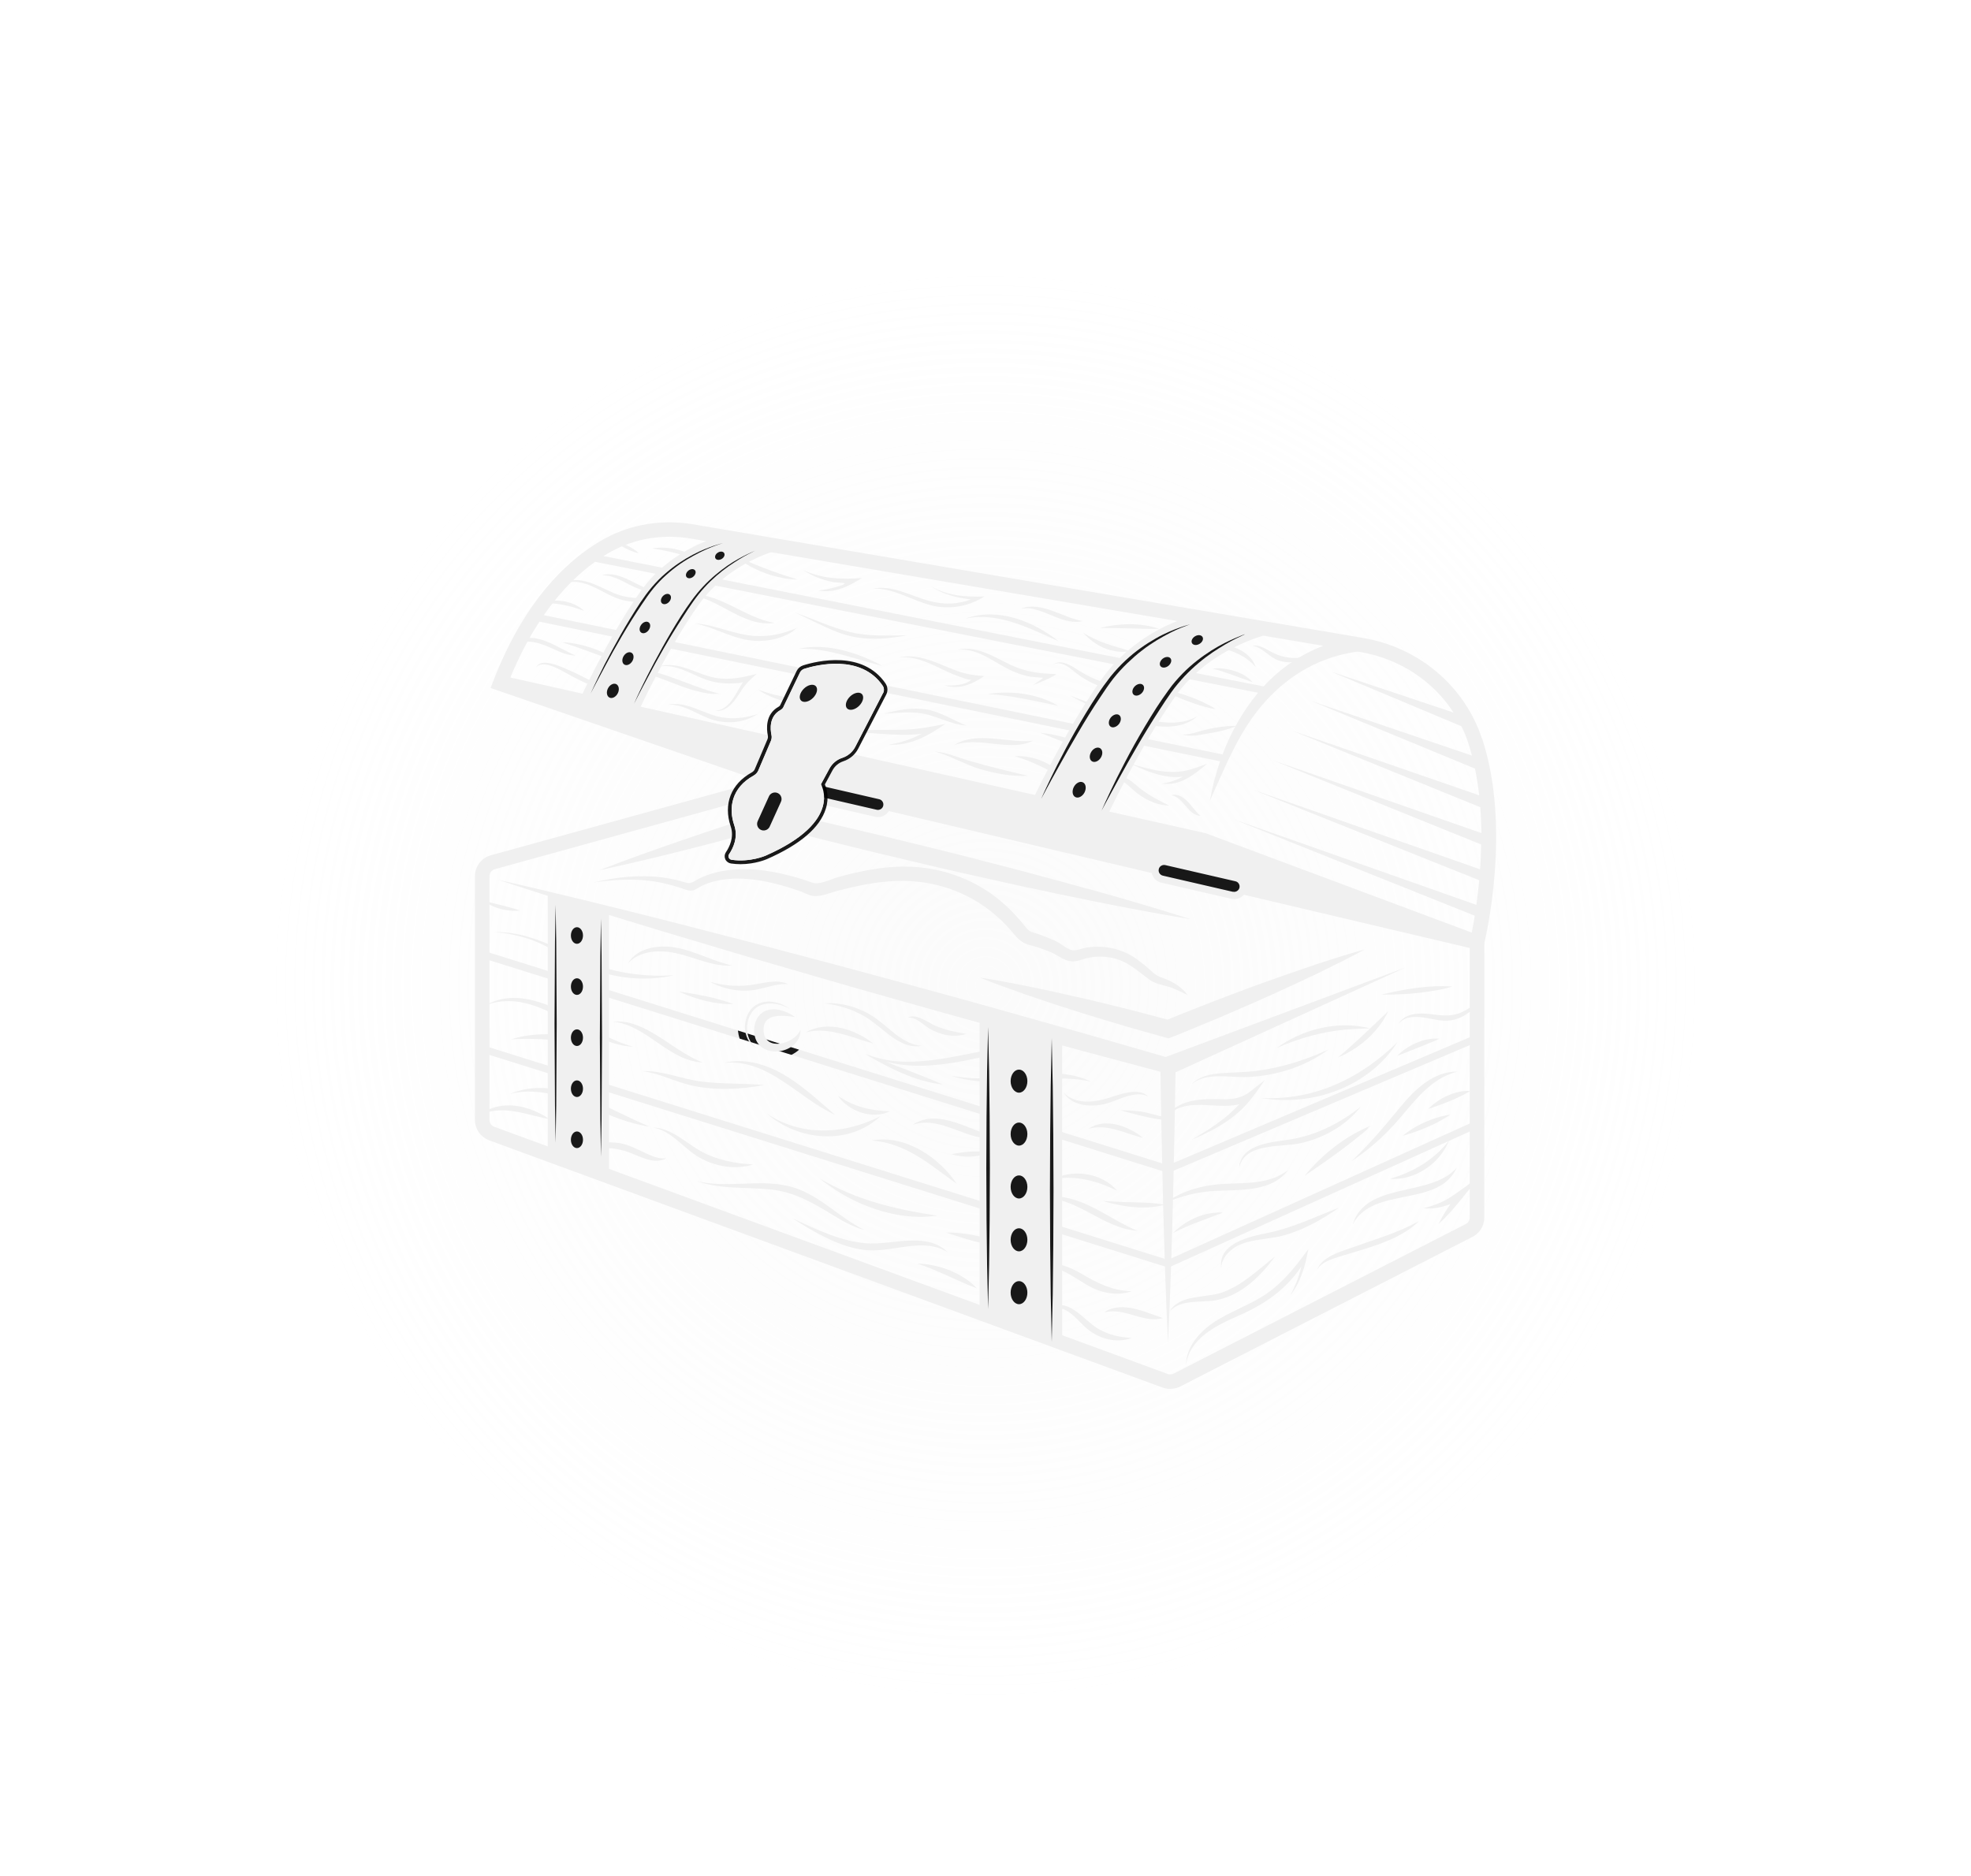 <svg width="166" height="158" viewBox="0 0 166 158" fill="none" xmlns="http://www.w3.org/2000/svg">
<g style="mix-blend-mode:lighten" filter="url(#filter0_d_518_15420)">
<circle cx="83" cy="79" r="79" fill="url(#paint0_radial_518_15420)" fill-opacity="0.46" shape-rendering="crispEdges"/>
</g>
<path d="M98.558 117.001C98.343 117.001 98.127 116.962 97.925 116.89L41.201 96.059C40.483 95.793 40 95.106 40 94.348V73.802C40 72.985 40.555 72.26 41.345 72.046L66.045 65.227C66.345 65.143 66.658 65.136 66.965 65.208L125.008 78.89V102.573C125.008 103.26 124.623 103.882 124.009 104.193L99.407 116.793C99.146 116.929 98.852 116.994 98.565 116.994L98.558 117.001ZM66.534 66.374C66.482 66.374 66.423 66.381 66.371 66.394L41.678 73.219C41.416 73.29 41.227 73.53 41.227 73.802V94.348C41.227 94.601 41.39 94.834 41.625 94.918L98.35 115.743C98.513 115.802 98.689 115.789 98.846 115.711L123.448 103.111C123.65 103.007 123.781 102.8 123.781 102.573V79.856L66.678 66.394C66.632 66.381 66.587 66.381 66.534 66.381V66.374Z" fill="#F0F0F0"/>
<path d="M44.126 78.968C46.267 79.577 48.03 81.022 50.132 81.742C52.233 82.461 54.57 82.656 56.744 82.156C54.068 82.319 51.411 81.917 48.963 80.808C46.555 79.719 44.374 78.456 41.633 78.52C42.475 78.579 43.31 78.728 44.12 78.968C45.314 79.311 43.31 78.728 44.12 78.968H44.126Z" fill="#F0F0F0"/>
<path d="M56.215 80.18C58.068 80.374 59.779 81.457 61.672 81.34C60.085 80.983 58.649 80.167 57.056 79.849C55.601 79.558 53.695 79.765 52.879 81.165C53.714 80.238 55.026 80.044 56.215 80.18C55.503 80.096 56.926 80.257 56.215 80.18Z" fill="#F0F0F0"/>
<path d="M72.82 85.624C74.276 86.441 75.731 88.45 77.605 88.1C76.019 87.957 74.968 86.635 73.747 85.773C72.5 84.898 70.953 84.419 69.426 84.522C70.62 84.665 71.776 85.021 72.82 85.618C73.434 85.961 72.207 85.268 72.82 85.618V85.624Z" fill="#F0F0F0"/>
<path d="M75.451 89.396C74.563 89.312 73.695 89.085 72.859 88.781C74.805 89.928 77.109 91.133 79.4 91.354C77.827 90.66 76.195 90.077 74.596 89.435C78.832 90.537 83.232 88.677 87.403 88.074C83.356 87.925 79.504 89.733 75.451 89.396C76.338 89.468 74.563 89.312 75.451 89.396Z" fill="#F0F0F0"/>
<path d="M82.26 90.835C81.541 90.835 80.837 90.725 80.125 90.634C82.051 91.211 83.904 91.243 85.902 91.062C87.912 90.88 89.903 90.673 91.894 91.114C88.846 89.675 85.451 90.893 82.26 90.835C82.971 90.848 81.9 90.835 82.26 90.835Z" fill="#F0F0F0"/>
<path d="M89.576 92.034C90.249 93.142 91.756 93.259 92.905 93.032C93.995 92.812 95.601 91.762 96.698 92.371C95.817 91.47 93.989 92.345 92.997 92.598C91.854 92.896 90.464 92.974 89.583 92.034C89.792 92.384 90.222 92.708 89.583 92.034H89.576Z" fill="#F0F0F0"/>
<path d="M96.272 95.858C95.091 94.886 93.094 94.115 91.684 95.081C93.322 94.653 94.732 95.483 96.272 95.858C96.07 95.69 95.692 95.716 96.272 95.858Z" fill="#F0F0F0"/>
<path d="M95.993 93.629C95.451 93.564 94.903 93.525 94.361 93.531C95.784 93.907 97.266 94.348 98.748 94.394C98.572 94.303 98.382 94.225 98.193 94.154C99.753 92.274 102.39 93.538 104.375 93.019C103.258 94.251 101.809 95.171 100.38 95.994C102.083 95.301 103.794 94.368 105.027 92.981C105.582 92.358 106.052 91.639 106.542 90.965C106.137 91.282 105.732 91.606 105.328 91.924C104.518 92.559 103.728 92.631 102.717 92.598C101.502 92.559 100.132 92.592 99.068 93.253C98.833 93.395 98.624 93.57 98.441 93.778C98.389 93.843 98.297 94.037 98.232 94.069C98.088 94.147 98.167 94.102 97.971 94.069C97.305 93.953 96.672 93.707 95.993 93.622C95.451 93.557 96.698 93.713 95.993 93.622V93.629Z" fill="#F0F0F0"/>
<path d="M42.599 76.66C42.99 76.725 43.395 76.764 43.787 76.699C42.788 76.356 41.718 76.148 40.699 75.87C41.248 76.278 41.933 76.55 42.605 76.667C42.997 76.732 42.096 76.583 42.605 76.667L42.599 76.66Z" fill="#F0F0F0"/>
<path d="M48.654 85.935C46.467 84.658 43.504 83.258 41.023 84.626C45.58 83.096 49.02 87.983 53.354 88.178C51.644 87.731 50.162 86.817 48.648 85.935C47.747 85.41 49.555 86.46 48.648 85.935H48.654Z" fill="#F0F0F0"/>
<path d="M46.056 87.121C45.044 87.121 44.02 87.244 43.047 87.549C45.86 87.387 48.452 87.737 51.174 88.43C49.646 87.523 47.825 87.115 46.056 87.121C47.388 87.115 45.038 87.121 46.056 87.121Z" fill="#F0F0F0"/>
<path d="M53.179 86.207C52.683 86.071 52.154 86.02 51.639 86.058C54.517 86.376 56.28 89.364 59.197 89.507C57.044 88.677 55.398 86.875 53.179 86.207C53.682 86.357 52.67 86.071 53.179 86.207Z" fill="#F0F0F0"/>
<path d="M58.062 91.399C60.099 91.879 62.312 91.794 64.362 91.399C62.599 91.25 60.824 91.328 59.061 91.107C57.403 90.9 55.752 90.154 54.074 90.232C55.471 90.388 56.711 91.068 58.062 91.392C58.885 91.587 57.24 91.192 58.062 91.392V91.399Z" fill="#F0F0F0"/>
<path d="M62.939 89.429C62.292 89.344 61.627 89.377 61 89.532C64.74 89.176 67.221 92.507 70.334 93.914C68.161 92.067 65.922 89.811 62.945 89.429C62.292 89.344 63.598 89.513 62.945 89.429H62.939Z" fill="#F0F0F0"/>
<path d="M67.989 95.132C66.775 94.944 65.594 94.504 64.582 93.804C67.219 96.111 71.488 96.526 74.164 94.018C72.219 94.996 70.163 95.444 67.983 95.132C66.782 94.944 69.556 95.359 67.983 95.132H67.989Z" fill="#F0F0F0"/>
<path d="M74.949 93.615C73.317 93.557 71.914 93.246 70.562 92.3C71.463 93.609 73.461 94.341 74.949 93.615C74.688 93.609 74.414 93.875 74.949 93.615Z" fill="#F0F0F0"/>
<path d="M79.738 98.658C78.191 96.954 75.782 95.625 73.406 96.072C76.331 96.299 78.302 98.095 80.573 99.721C80.325 99.346 80.045 98.989 79.738 98.658C80.045 98.989 78.844 97.673 79.738 98.658Z" fill="#F0F0F0"/>
<path d="M84.145 95.826C81.9 95.417 79.106 93.246 76.867 94.75C79.393 93.907 81.639 96.37 84.145 95.826C83.741 95.754 83.695 95.923 84.145 95.826Z" fill="#F0F0F0"/>
<path d="M82.122 97.401C82.5 97.355 82.885 97.278 83.218 97.083C82.272 96.882 81.09 97.051 80.15 97.219C80.77 97.42 81.475 97.479 82.122 97.401C82.494 97.355 81.632 97.459 82.122 97.401Z" fill="#F0F0F0"/>
<path d="M89.132 100.791C88.591 100.739 88.036 100.784 87.514 100.94C90.595 100.654 92.801 103.487 95.784 103.675C93.558 102.761 91.62 101.024 89.139 100.797C88.591 100.745 89.687 100.849 89.139 100.797L89.132 100.791Z" fill="#F0F0F0"/>
<path d="M93.388 99.669C92.063 98.723 90.176 98.606 88.721 99.313C90.633 99.001 92.363 99.462 94.073 100.298C93.877 100.058 93.642 99.844 93.388 99.669C92.637 99.131 93.649 99.844 93.388 99.669Z" fill="#F0F0F0"/>
<path d="M94.773 101.264C94.139 101.244 93.506 101.192 92.873 101.167C94.479 101.646 96.437 101.957 98.082 101.484C96.998 101.277 95.869 101.296 94.773 101.264C95.595 101.29 94.139 101.244 94.773 101.264Z" fill="#F0F0F0"/>
<path d="M42.637 93.123C41.906 93.155 41.136 93.356 40.574 93.849C42.526 93.065 44.328 93.933 46.26 94.264C45.222 93.557 43.91 93.058 42.637 93.123C41.899 93.155 43.623 93.078 42.637 93.123Z" fill="#F0F0F0"/>
<path d="M44.883 91.963C48.389 92.118 51.28 94.439 54.701 94.899C51.098 93.434 46.972 90.459 42.932 92.157C43.565 91.995 44.231 91.924 44.883 91.956C46.816 92.041 44.231 91.924 44.883 91.956V91.963Z" fill="#F0F0F0"/>
<path d="M54.935 97.381C53.891 96.973 53.009 96.351 51.854 96.253C50.764 96.156 49.622 96.396 48.701 97.005C49.961 96.59 51.345 96.584 52.618 96.953C53.662 97.251 55.013 98.198 56.103 97.576C55.705 97.608 55.3 97.537 54.935 97.381C54.393 97.167 55.3 97.53 54.935 97.381Z" fill="#F0F0F0"/>
<path d="M63.432 98.088C61.905 98.017 60.416 97.731 59.059 96.993C57.76 96.286 56.578 95.029 55.012 94.983C56.598 95.269 57.564 96.746 58.896 97.505C60.234 98.263 61.95 98.581 63.432 98.082C62.93 98.056 62.349 98.445 63.432 98.082V98.088Z" fill="#F0F0F0"/>
<path d="M70.308 102.45C71.085 102.93 71.907 103.37 72.795 103.61C70.569 102.515 68.878 100.486 66.391 99.909C63.859 99.32 61.221 100.117 58.695 99.495C60.667 100.201 62.814 99.987 64.864 100.195C66.966 100.409 68.539 101.374 70.301 102.45C71.078 102.93 69.518 101.971 70.301 102.45H70.308Z" fill="#F0F0F0"/>
<path d="M72.644 101.445C74.589 102.275 76.815 102.716 78.923 102.405C75.405 101.867 72.115 101.102 69.027 99.268C70.13 100.156 71.332 100.894 72.644 101.445C73.42 101.776 71.86 101.115 72.644 101.445Z" fill="#F0F0F0"/>
<path d="M79.812 105.483C78.121 103.804 75.406 104.79 73.336 104.751C71.071 104.705 68.715 103.552 66.711 102.612C68.591 103.798 70.849 105.178 73.127 105.321C75.321 105.457 77.769 104.232 79.818 105.483C79.29 104.958 79.1 105.042 79.818 105.483H79.812Z" fill="#F0F0F0"/>
<path d="M81.608 107.927C80.387 107 78.781 106.488 77.254 106.436C78.99 107.013 80.57 107.875 82.267 108.53C82.071 108.303 81.843 108.102 81.608 107.927C80.909 107.395 81.849 108.102 81.608 107.927Z" fill="#F0F0F0"/>
<path d="M81.475 103.96C80.881 103.869 80.28 103.817 79.68 103.83C81.201 104.316 82.832 104.9 84.445 104.964C83.583 104.394 82.487 104.109 81.475 103.96C82.251 104.076 80.881 103.869 81.475 103.96Z" fill="#F0F0F0"/>
<path d="M91.945 108.458C92.963 108.976 94.216 109.152 95.313 108.776C93.602 108.724 92.349 108.043 90.92 107.207C89.764 106.533 87.741 105.846 86.801 107.246C88.361 105.729 90.548 107.771 91.945 108.458C91.266 108.121 92.982 108.983 91.945 108.458Z" fill="#F0F0F0"/>
<path d="M92.437 111.9C91.242 111.2 89.878 109.08 88.305 110.331C89.78 109.709 90.622 111.154 91.588 111.958C92.587 112.788 94.075 113.189 95.322 112.703C94.303 112.658 93.318 112.438 92.437 111.9C92.933 112.204 91.934 111.601 92.437 111.9Z" fill="#F0F0F0"/>
<path d="M94.819 110.131C94.185 110.085 93.493 110.157 92.984 110.565C94.675 110.072 96.281 111.518 97.939 111.032C96.921 110.701 95.896 110.215 94.819 110.131C94.499 110.105 95.674 110.202 94.819 110.131Z" fill="#F0F0F0"/>
<path d="M105.026 90.725C107.435 90.647 109.942 89.85 111.88 88.411C109.987 89.28 108.003 89.915 105.934 90.194C104.902 90.336 103.865 90.33 102.833 90.407C101.952 90.472 101.025 90.66 100.379 91.308C101.645 90.297 103.545 90.796 105.026 90.725C105.999 90.693 104.054 90.77 105.026 90.725Z" fill="#F0F0F0"/>
<path d="M110.831 91.963C109.336 92.397 107.763 92.572 106.203 92.495C110.55 93.233 115.27 91.574 117.698 87.789C115.727 89.708 113.494 91.166 110.831 91.963C112.763 91.386 109.343 92.397 110.831 91.963Z" fill="#F0F0F0"/>
<path d="M112.442 86.836C113.421 86.694 114.407 86.655 115.392 86.629C112.716 85.942 109.713 86.681 107.514 88.288C109.093 87.588 110.732 87.089 112.442 86.836C111.176 87.018 113.415 86.694 112.442 86.836Z" fill="#F0F0F0"/>
<path d="M112.684 89.079C114.446 88.359 116.111 86.921 116.913 85.19C115.517 86.512 114.165 87.841 112.684 89.079C112.971 88.962 113.225 88.625 112.684 89.079Z" fill="#F0F0F0"/>
<path d="M120.152 83.55C120.877 83.447 121.608 83.33 122.306 83.103C120.315 82.961 118.252 83.33 116.32 83.79C117.6 83.797 118.886 83.739 120.152 83.55C119.205 83.687 120.877 83.447 120.152 83.55Z" fill="#F0F0F0"/>
<path d="M120.43 85.424C119.523 85.307 118.283 85.352 117.773 86.26C118.694 85.145 120.417 85.923 121.592 85.981C122.995 86.052 124.059 85.164 124.875 84.114C124.236 84.561 123.629 85.08 122.884 85.359C122.082 85.657 121.266 85.521 120.437 85.424C119.96 85.365 121.063 85.495 120.437 85.424H120.43Z" fill="#F0F0F0"/>
<path d="M119.928 88.048C120.365 87.873 120.809 87.718 121.22 87.497C119.941 87.387 118.537 88.061 117.656 88.956C118.413 88.651 119.171 88.353 119.928 88.055C120.359 87.88 119.366 88.275 119.928 88.055V88.048Z" fill="#F0F0F0"/>
<path d="M102.286 100.324C104.335 100.207 107.109 100.447 108.48 98.567C106.979 99.74 105.027 99.637 103.226 99.721C101.411 99.805 99.635 100.259 98.141 101.322C99.459 100.758 100.85 100.402 102.286 100.324C101.444 100.369 103.128 100.278 102.286 100.324Z" fill="#F0F0F0"/>
<path d="M102.241 102.165C100.955 102.301 99.695 102.943 98.801 103.863C100.159 103.156 101.575 102.703 102.991 102.152C102.743 102.126 102.489 102.139 102.241 102.165C101.503 102.243 102.489 102.132 102.241 102.165Z" fill="#F0F0F0"/>
<path d="M104.361 98.418C104.76 96.254 107.886 96.649 109.453 96.319C111.424 95.897 113.35 94.834 114.596 93.233C112.938 94.556 111.046 95.534 108.95 95.936C107.41 96.228 104.466 96.228 104.361 98.425C104.479 97.783 104.394 97.686 104.361 98.425V98.418Z" fill="#F0F0F0"/>
<path d="M115.549 94.789C113.382 95.638 111.339 97.258 109.877 99.047C111.809 97.738 113.8 96.338 115.549 94.789C114.897 95.365 115.19 94.931 115.549 94.789Z" fill="#F0F0F0"/>
<path d="M117.448 94.705C119.002 92.987 120.353 90.855 122.755 90.272C120.738 90.226 119.119 91.814 117.938 93.253C116.632 94.841 115.327 96.396 113.832 97.816C115.157 96.934 116.378 95.884 117.442 94.705C118.081 93.998 116.802 95.411 117.442 94.705H117.448Z" fill="#F0F0F0"/>
<path d="M121.444 94.03C120.275 94.329 119.061 94.899 118.141 95.677C119.492 95.294 120.987 94.692 122.149 93.901C121.907 93.927 121.672 93.972 121.444 94.037C120.765 94.212 121.672 93.979 121.444 94.037V94.03Z" fill="#F0F0F0"/>
<path d="M123.826 91.905C122.573 91.827 121.144 92.527 120.295 93.415C121.47 93.013 122.769 92.553 123.826 91.905C123.611 91.892 123.409 92.158 123.826 91.905Z" fill="#F0F0F0"/>
<path d="M102.388 109.534C104.49 109.158 106.168 107.512 107.375 105.859C105.946 106.961 104.634 108.289 102.884 108.892C101.553 109.346 99.32 109.041 98.518 110.461C99.471 109.424 101.135 109.754 102.388 109.534C101.546 109.683 103.23 109.385 102.388 109.534Z" fill="#F0F0F0"/>
<path d="M103.715 105.276C104.942 104.297 106.822 104.465 108.271 104.031C109.883 103.545 111.398 102.703 112.768 101.737C110.777 102.489 108.898 103.428 106.789 103.856C105.288 104.161 102.566 104.699 102.853 106.825C102.866 106.203 103.238 105.652 103.721 105.282C104.426 104.718 103.245 105.645 103.721 105.282L103.715 105.276Z" fill="#F0F0F0"/>
<path d="M107.215 108.569C105.85 109.703 104.127 110.241 102.619 111.142C101.249 111.958 99.871 113.319 99.891 115.024C100.126 112.788 102.424 111.654 104.258 110.856C106.458 109.897 108.226 108.711 109.591 106.708C109.408 107.544 109.082 108.348 108.677 109.106C109.578 107.966 109.93 106.624 110.191 105.224C109.304 106.43 108.396 107.622 107.221 108.569C106.262 109.366 108.187 107.791 107.221 108.569H107.215Z" fill="#F0F0F0"/>
<path d="M113.859 105.094C112.866 105.451 111.352 105.865 110.928 106.954C111.319 106.313 112.103 106.079 112.782 105.865C113.617 105.6 114.466 105.366 115.301 105.094C116.809 104.602 118.382 103.986 119.524 102.852C117.736 103.863 115.778 104.401 113.859 105.101C113.304 105.302 115.301 104.576 113.859 105.101V105.094Z" fill="#F0F0F0"/>
<path d="M122.684 98.373C120.471 100.894 115.04 99.488 113.924 103.15C115.641 99.857 121.124 101.782 122.684 98.373C122.318 98.794 122.423 98.95 122.684 98.373Z" fill="#F0F0F0"/>
<path d="M122.056 100.92C121.384 101.322 120.64 101.594 119.883 101.782C120.666 101.866 121.43 101.711 122.154 101.426C121.789 101.97 121.436 102.521 121.156 103.111C122.468 101.925 123.525 100.395 124.674 99.047C123.812 99.689 122.957 100.33 122.056 100.914C121.397 101.309 122.331 100.739 122.056 100.914V100.92Z" fill="#F0F0F0"/>
<path d="M118.081 99.255C119.811 98.976 121.384 97.712 122.031 96.098C120.725 97.731 119.074 98.704 117.076 99.3C117.409 99.326 117.749 99.313 118.081 99.255C119.067 99.093 117.749 99.319 118.081 99.255Z" fill="#F0F0F0"/>
<path d="M61.762 84.58C60.326 84.029 58.681 83.751 57.16 83.524C58.544 84.159 60.222 84.632 61.762 84.58C61.52 84.49 61.181 84.6 61.762 84.58Z" fill="#F0F0F0"/>
<path d="M60.797 83.142C61.685 83.44 62.657 83.537 63.591 83.382C64.524 83.226 65.412 82.837 66.371 82.895C65.366 82.435 64.185 82.863 63.16 82.986C62.031 83.122 60.895 83.019 59.805 82.707C60.118 82.882 60.457 83.031 60.797 83.142C60.451 83.025 61.815 83.485 60.797 83.142Z" fill="#F0F0F0"/>
<path d="M71.468 87.257C72.16 87.458 72.826 87.73 73.531 87.892C71.99 86.687 69.66 85.922 67.852 86.972C69.092 86.641 70.267 86.907 71.474 87.257C72.153 87.458 70.593 87.004 71.474 87.257H71.468Z" fill="#F0F0F0"/>
<path d="M78.224 86.609C79.124 87.173 80.338 87.445 81.37 87.095C80.475 86.946 79.601 86.765 78.765 86.402C78.086 86.103 77.199 85.358 76.422 85.715C77.127 85.656 77.682 86.266 78.224 86.609C77.851 86.376 78.589 86.842 78.224 86.609Z" fill="#F0F0F0"/>
<path d="M118.364 81.502L98.175 89.04L91.53 87.122L84.48 85.132C82.13 84.464 79.774 83.823 77.424 83.181C75.067 82.539 72.717 81.885 70.354 81.262L63.272 79.389L56.177 77.561C51.444 76.362 46.699 75.196 41.934 74.107C46.575 75.63 51.242 77.075 55.916 78.488L62.933 80.582L69.963 82.624C72.306 83.311 74.656 83.959 77.006 84.626C79.356 85.287 81.706 85.955 84.062 86.59L91.125 88.522L97.737 90.284L97.829 95.619L97.959 101.452C98.064 105.341 98.181 109.23 98.371 113.118C98.56 109.23 98.677 105.341 98.782 101.452L98.912 95.619L99.004 90.33L118.338 81.515L118.364 81.502Z" fill="#F0F0F0"/>
<path d="M91.586 74.872C90.137 74.457 88.675 74.074 87.219 73.679C85.764 73.277 84.302 72.914 82.839 72.532C81.384 72.15 79.915 71.78 78.453 71.424L74.06 70.348L69.654 69.311L65.241 68.312L65.052 68.267L64.889 68.319C63.675 68.695 62.474 69.097 61.266 69.499C60.058 69.894 58.857 70.296 57.656 70.711C55.254 71.534 52.858 72.383 50.482 73.303C52.976 72.772 55.45 72.175 57.911 71.553C59.144 71.242 60.372 70.924 61.599 70.594C62.767 70.283 63.929 69.978 65.091 69.648L69.308 70.73L73.701 71.812L78.1 72.856C79.569 73.206 81.038 73.543 82.513 73.867C83.988 74.191 85.457 74.535 86.932 74.839C88.407 75.15 89.882 75.474 91.364 75.766C94.321 76.375 97.291 76.939 100.274 77.432C97.396 76.518 94.497 75.662 91.586 74.859V74.872Z" fill="#F0F0F0"/>
<path d="M98.388 98.483L98.505 98.762L124.511 87.73L124.27 87.173L98.375 98.159L40.704 80.089L40.522 80.672L98.296 98.775L98.388 98.483Z" fill="#F0F0F0"/>
<path d="M124.518 94.983L124.263 94.426L98.368 106.131L40.704 88.067L40.522 88.644L98.296 106.747L98.388 106.455L98.512 106.734L124.518 94.983Z" fill="#F0F0F0"/>
<path d="M110.655 81.308C109.239 81.781 107.835 82.267 106.432 82.772C105.727 83.019 105.035 83.284 104.336 83.544L102.248 84.335L100.172 85.151C99.558 85.391 98.945 85.637 98.338 85.89C97.091 85.566 95.857 85.222 94.604 84.918C93.272 84.587 91.941 84.257 90.596 83.959C89.258 83.647 87.913 83.362 86.569 83.084C85.217 82.818 83.866 82.552 82.502 82.345C83.781 82.857 85.08 83.317 86.379 83.777C87.678 84.218 88.984 84.665 90.296 85.073C91.601 85.501 92.92 85.884 94.232 86.279C95.544 86.681 96.869 87.031 98.188 87.407L98.423 87.472L98.671 87.374C99.362 87.109 100.048 86.817 100.74 86.532L102.803 85.676L104.852 84.788C105.538 84.49 106.216 84.198 106.895 83.887C108.253 83.278 109.604 82.649 110.949 82.008C112.287 81.353 113.625 80.698 114.937 79.979C113.488 80.374 112.072 80.835 110.655 81.295V81.308Z" fill="#F0F0F0"/>
<path d="M89.452 112.71V87.335L82.5 85.682V110.234L89.452 112.71Z" fill="#F0F0F0"/>
<path d="M85.822 90.102C85.43 90.102 85.117 90.536 85.117 91.074C85.117 91.612 85.437 92.046 85.822 92.046C86.207 92.046 86.527 91.612 86.527 91.074C86.527 90.536 86.207 90.102 85.822 90.102Z" fill="black" fill-opacity="0.9"/>
<path d="M85.822 94.561C85.43 94.561 85.117 94.995 85.117 95.533C85.117 96.071 85.437 96.505 85.822 96.505C86.207 96.505 86.527 96.071 86.527 95.533C86.527 94.995 86.207 94.561 85.822 94.561Z" fill="black" fill-opacity="0.9"/>
<path d="M85.822 99.014C85.43 99.014 85.117 99.448 85.117 99.986C85.117 100.524 85.437 100.959 85.822 100.959C86.207 100.959 86.527 100.524 86.527 99.986C86.527 99.448 86.207 99.014 85.822 99.014Z" fill="black" fill-opacity="0.9"/>
<path d="M85.822 103.467C85.43 103.467 85.117 103.901 85.117 104.439C85.117 104.977 85.437 105.411 85.822 105.411C86.207 105.411 86.527 104.977 86.527 104.439C86.527 103.901 86.207 103.467 85.822 103.467Z" fill="black" fill-opacity="0.9"/>
<path d="M85.822 107.919C85.43 107.919 85.117 108.354 85.117 108.892C85.117 109.43 85.437 109.864 85.822 109.864C86.207 109.864 86.527 109.43 86.527 108.892C86.527 108.354 86.207 107.919 85.822 107.919Z" fill="black" fill-opacity="0.9"/>
<path d="M83.219 86.511C83.219 86.511 83.251 87.996 83.303 90.225C83.316 91.34 83.336 92.636 83.349 94.03C83.349 95.423 83.362 96.907 83.369 98.392C83.362 99.876 83.356 101.36 83.349 102.754C83.329 104.147 83.316 105.443 83.303 106.558C83.251 108.788 83.219 110.272 83.219 110.272C83.219 110.272 83.186 108.788 83.134 106.558C83.121 105.443 83.101 104.147 83.088 102.754C83.088 101.36 83.075 99.876 83.068 98.392C83.075 96.907 83.081 95.423 83.088 94.03C83.108 92.636 83.121 91.34 83.134 90.225C83.186 87.996 83.219 86.511 83.219 86.511Z" fill="black" fill-opacity="0.9"/>
<path d="M88.578 87.451C88.578 87.451 88.611 89.052 88.663 91.45C88.676 92.649 88.695 94.049 88.708 95.546C88.708 97.044 88.722 98.644 88.728 100.245C88.722 101.846 88.715 103.441 88.708 104.944C88.689 106.442 88.676 107.842 88.663 109.041C88.611 111.439 88.578 113.04 88.578 113.04C88.578 113.04 88.545 111.439 88.493 109.041C88.48 107.842 88.46 106.442 88.447 104.944C88.447 103.447 88.434 101.846 88.428 100.245C88.434 98.644 88.441 97.05 88.447 95.546C88.467 94.049 88.48 92.649 88.493 91.45C88.545 89.052 88.578 87.451 88.578 87.451Z" fill="black" fill-opacity="0.9"/>
<path d="M51.292 98.671V76.842L46.129 75.26V96.707L51.292 98.671Z" fill="#F0F0F0"/>
<path d="M48.591 79.505C48.872 79.505 49.1 79.194 49.1 78.805C49.1 78.417 48.872 78.106 48.591 78.106C48.31 78.106 48.082 78.417 48.082 78.805C48.082 79.194 48.31 79.505 48.591 79.505Z" fill="black" fill-opacity="0.9"/>
<path d="M48.591 82.409C48.31 82.409 48.082 82.72 48.082 83.109C48.082 83.498 48.31 83.809 48.591 83.809C48.872 83.809 49.1 83.498 49.1 83.109C49.1 82.72 48.872 82.409 48.591 82.409Z" fill="black" fill-opacity="0.9"/>
<path d="M48.591 86.712C48.31 86.712 48.082 87.023 48.082 87.412C48.082 87.801 48.31 88.112 48.591 88.112C48.872 88.112 49.1 87.801 49.1 87.412C49.1 87.023 48.872 86.712 48.591 86.712Z" fill="black" fill-opacity="0.9"/>
<path d="M48.591 91.01C48.31 91.01 48.082 91.321 48.082 91.71C48.082 92.099 48.31 92.41 48.591 92.41C48.872 92.41 49.1 92.099 49.1 91.71C49.1 91.321 48.872 91.01 48.591 91.01Z" fill="black" fill-opacity="0.9"/>
<path d="M48.591 95.313C48.31 95.313 48.082 95.624 48.082 96.013C48.082 96.402 48.31 96.713 48.591 96.713C48.872 96.713 49.1 96.402 49.1 96.013C49.1 95.624 48.872 95.313 48.591 95.313Z" fill="black" fill-opacity="0.9"/>
<path d="M46.794 76.226C46.794 76.226 46.814 77.477 46.847 79.357C46.86 81.236 46.873 83.738 46.886 86.246C46.873 88.748 46.853 91.256 46.847 93.136C46.814 95.016 46.794 96.267 46.794 96.267C46.794 96.267 46.775 95.016 46.742 93.136C46.729 91.256 46.716 88.755 46.703 86.246C46.716 83.745 46.736 81.236 46.742 79.357C46.775 77.477 46.794 76.226 46.794 76.226Z" fill="black" fill-opacity="0.9"/>
<path d="M50.613 77.392C50.613 77.392 50.633 78.643 50.665 80.523C50.678 82.403 50.691 84.904 50.704 87.413C50.691 89.915 50.672 92.423 50.665 94.302C50.633 96.182 50.613 97.433 50.613 97.433C50.613 97.433 50.593 96.182 50.561 94.302C50.548 92.423 50.535 89.921 50.522 87.413L50.561 80.523C50.593 78.643 50.613 77.392 50.613 77.392Z" fill="black" fill-opacity="0.9"/>
<path d="M100.014 83.815C99.59 83.608 99.165 83.401 98.728 83.226C98.114 82.986 97.383 82.94 96.848 82.552C95.817 81.806 94.981 80.964 93.676 80.691C93.036 80.555 92.377 80.549 91.737 80.672C91.208 80.769 90.692 81.054 90.138 80.97C89.55 80.879 89.08 80.458 88.545 80.231C87.951 79.972 87.305 79.764 86.678 79.596C85.98 79.415 85.64 78.98 85.196 78.449C84.615 77.762 83.956 77.146 83.238 76.602C80.954 74.884 78.179 74.08 75.327 74.216C73.643 74.294 71.985 74.657 70.359 75.091C69.661 75.279 68.91 75.649 68.192 75.403C67.931 75.312 67.683 75.195 67.428 75.085C65.02 74.249 61.867 73.452 59.276 74.54C58.982 74.664 58.708 74.891 58.414 74.988C58.075 75.104 57.748 74.942 57.428 74.832C56.534 74.534 55.633 74.307 54.693 74.197C53.127 74.009 51.56 74.119 50 74.333C51.893 73.886 53.819 73.665 55.764 73.912C56.273 73.977 56.769 74.074 57.265 74.204C57.794 74.346 58.022 74.521 58.479 74.236C59.387 73.678 60.444 73.4 61.495 73.283C63.512 73.056 65.444 73.439 67.37 74.002C67.69 74.1 68.003 74.204 68.316 74.327C69.034 74.592 69.896 74.074 70.614 73.879C72.872 73.257 75.242 72.816 77.592 73.076C79.824 73.322 81.991 74.158 83.78 75.506C84.798 76.278 85.666 77.185 86.45 78.183C86.724 78.533 86.998 78.533 87.416 78.676C87.944 78.857 88.499 79.078 89.008 79.324C89.413 79.525 89.831 79.946 90.281 80.037C90.666 80.115 91.13 79.881 91.515 79.823C92.723 79.628 94.015 79.823 95.099 80.393C95.595 80.659 96.032 81.015 96.476 81.365C96.894 81.702 97.213 82.124 97.729 82.305C98.636 82.623 99.439 83.031 100.027 83.822L100.014 83.815Z" fill="#F0F0F0"/>
<path d="M62.299 87.491L66.652 88.859C66.894 88.742 67.109 88.599 67.299 88.424L62.148 86.811C62.175 87.044 62.22 87.277 62.299 87.498V87.491Z" fill="black" fill-opacity="0.9"/>
<path d="M63.755 88.327C63.755 88.327 63.65 88.282 63.493 88.159C63.337 88.035 63.128 87.834 62.971 87.523C62.821 87.219 62.723 86.81 62.743 86.383C62.769 85.955 62.899 85.495 63.18 85.112C63.461 84.73 63.905 84.484 64.335 84.406C64.766 84.322 65.177 84.393 65.504 84.484C65.83 84.574 66.085 84.71 66.254 84.808C66.424 84.905 66.516 84.976 66.516 84.976C66.516 84.976 66.418 84.924 66.242 84.847C66.065 84.762 65.804 84.671 65.478 84.6C65.158 84.529 64.766 84.503 64.375 84.587C63.983 84.665 63.598 84.892 63.356 85.235C63.102 85.572 62.965 85.994 62.932 86.395C62.906 86.797 62.952 87.18 63.082 87.478C63.206 87.776 63.376 87.996 63.52 88.132C63.657 88.269 63.755 88.327 63.755 88.327Z" fill="#F0F0F0"/>
<path d="M66.953 85.676C65.863 85.508 64.185 85.326 64.316 86.895C64.459 88.612 66.94 87.932 67.416 86.746C67.468 88.775 64.022 89.345 63.565 87.271C63.389 86.487 63.663 85.501 64.453 85.164C65.262 84.814 66.293 85.177 66.959 85.676H66.953Z" fill="#F0F0F0"/>
<path d="M48.749 49.049C50.061 49.243 51.099 50.183 52.358 50.526C53.71 50.896 55.152 50.585 56.451 50.15C54.813 50.364 53.24 50.617 51.666 49.95C50.367 49.392 48.657 48.271 47.273 49.249C47.724 49.016 48.253 48.971 48.749 49.049C48.253 48.971 49.486 49.159 48.749 49.049Z" fill="#F0F0F0"/>
<path d="M57.678 50.086C60.4 50.151 62.462 52.886 65.243 52.471C62.639 52.057 60.413 49.717 57.678 50.086C58.161 50.022 58.109 50.099 57.678 50.086Z" fill="#F0F0F0"/>
<path d="M67.24 52.84C65.863 53.469 64.388 53.741 62.88 53.495C61.398 53.255 60.008 52.594 58.5 52.516C60.06 52.808 61.444 53.67 63.011 53.923C64.473 54.156 66.105 53.806 67.24 52.84C66.392 53.553 66.796 53.041 67.24 52.84Z" fill="#F0F0F0"/>
<path d="M70.531 53.242C72.392 54 74.435 53.89 76.374 53.521C74.794 53.534 73.182 53.624 71.628 53.255C70.048 52.873 68.534 52.153 67 51.615C68.168 52.173 69.324 52.769 70.531 53.248C71.256 53.547 69.807 52.957 70.531 53.248V53.242Z" fill="#F0F0F0"/>
<path d="M74.311 56.094C72.229 54.966 69.638 54.143 67.262 54.649C69.742 54.578 71.948 55.524 74.311 56.094C73.966 55.906 73.45 55.887 74.311 56.094Z" fill="#F0F0F0"/>
<path d="M47.925 51.058C48.356 51.161 48.774 51.324 49.198 51.46C48.284 50.604 46.783 50.39 45.621 50.786C46.404 50.786 47.162 50.876 47.925 51.058C47.37 50.922 48.356 51.161 47.925 51.058Z" fill="#F0F0F0"/>
<path d="M53.487 49.477C54.035 49.723 54.623 49.904 55.23 49.781C53.703 49.548 52.28 47.999 50.674 48.459C51.731 48.44 52.56 49.068 53.487 49.477C52.776 49.166 53.755 49.6 53.487 49.477Z" fill="#F0F0F0"/>
<path d="M77.477 55.394C76.883 55.271 76.25 55.251 75.656 55.407C76.877 55.225 78.045 55.75 79.109 56.263C79.632 56.515 80.154 56.768 80.702 56.962C80.852 57.014 81.707 57.358 81.825 57.235C81.342 57.74 80.167 57.779 79.54 57.727C80.767 58.123 81.89 57.643 82.889 56.956C82.086 56.898 81.394 56.807 80.63 56.528C79.579 56.146 78.574 55.614 77.464 55.388C76.864 55.264 78.071 55.511 77.464 55.388L77.477 55.394Z" fill="#F0F0F0"/>
<path d="M87.861 57.092C87.587 57.325 87.28 57.52 86.987 57.721C87.626 57.449 88.403 57.189 88.971 56.781C87.594 56.762 86.399 56.606 85.133 56.016C83.749 55.368 82.274 54.357 80.668 54.726C82.228 54.59 83.501 55.621 84.806 56.308C85.44 56.638 86.099 56.885 86.804 57.008C86.895 57.021 87.868 57.105 87.861 57.092Z" fill="#F0F0F0"/>
<path d="M88.241 59.011C86.674 58.362 84.886 58.2 83.215 58.46C85.238 58.589 87.138 59.056 89.116 59.451C88.835 59.283 88.541 59.134 88.241 59.011C87.347 58.641 88.541 59.134 88.241 59.011Z" fill="#F0F0F0"/>
<path d="M90.754 56.788C92.412 58.051 94.67 58.466 96.713 58.538C95.257 58.103 93.763 57.837 92.353 57.261C91.693 56.995 91.099 56.645 90.505 56.263C89.983 55.932 89.272 55.563 88.678 55.977C89.474 55.595 90.179 56.366 90.754 56.788C91.034 57.001 90.466 56.58 90.754 56.788Z" fill="#F0F0F0"/>
<path d="M94.233 60.398C96.204 61.033 99.076 61.889 100.845 60.34C99.194 61.286 97.19 60.774 95.466 60.34C93.639 59.873 91.857 59.276 90.107 58.583C91.413 59.328 92.803 59.931 94.233 60.404C95.088 60.683 93.378 60.126 94.233 60.404V60.398Z" fill="#F0F0F0"/>
<path d="M100.617 59.276C101.205 59.471 101.799 59.658 102.412 59.743C101.015 58.861 99.272 58.317 97.66 57.986C98.6 58.505 99.599 58.939 100.617 59.276C99.853 59.023 101.198 59.471 100.617 59.276Z" fill="#F0F0F0"/>
<path d="M103.389 61.169C102.723 61.227 102.064 61.338 101.418 61.5C100.824 61.642 100.171 61.921 99.551 61.863C100.23 62.122 101.163 61.882 101.862 61.765C102.632 61.636 103.435 61.467 104.153 61.15C103.898 61.137 103.644 61.15 103.395 61.175C102.658 61.24 103.644 61.156 103.395 61.175L103.389 61.169Z" fill="#F0F0F0"/>
<path d="M57.555 46.78C58.051 46.936 58.528 47.137 59.011 47.305C57.96 46.352 56.302 45.97 54.918 46.197C55.812 46.333 56.687 46.508 57.549 46.78C58.038 46.936 56.915 46.579 57.549 46.78H57.555Z" fill="#F0F0F0"/>
<path d="M52.965 46.327C53.233 46.443 53.5 46.553 53.794 46.599C53.252 46.074 52.391 45.724 51.666 45.549C52.051 45.86 52.515 46.126 52.965 46.32C53.226 46.437 52.619 46.171 52.965 46.32V46.327Z" fill="#F0F0F0"/>
<path d="M64.988 48.459C65.693 48.673 66.424 48.815 67.168 48.815C65.243 48.226 63.402 47.558 61.613 46.638C62.592 47.467 63.761 48.096 64.995 48.465C65.7 48.679 64.068 48.193 64.995 48.465L64.988 48.459Z" fill="#F0F0F0"/>
<path d="M70.224 49.042C70.308 49.055 71.137 49.107 71.144 49.133C71.111 49.288 70.387 49.45 70.23 49.496C69.799 49.619 69.355 49.697 68.911 49.742C70.321 50.002 71.457 49.392 72.6 48.686C70.889 48.822 69.27 48.764 67.678 48.038C68.442 48.543 69.316 48.88 70.217 49.042C70.472 49.081 69.708 48.952 70.217 49.042H70.224Z" fill="#F0F0F0"/>
<path d="M78.578 51.026C80.021 51.363 81.653 51.058 82.9 50.248C81.346 50.3 79.766 50.196 78.396 49.373C79.388 50.086 80.589 50.345 81.783 50.501C81.725 50.488 81.496 50.598 81.451 50.611C81.085 50.715 80.713 50.786 80.334 50.825C79.577 50.89 78.833 50.786 78.108 50.579C76.62 50.144 75.119 49.276 73.519 49.581C75.328 49.529 76.868 50.643 78.585 51.032C79.642 51.279 77.521 50.792 78.585 51.032L78.578 51.026Z" fill="#F0F0F0"/>
<path d="M82.653 51.972C85.009 51.998 87.052 53.093 89.148 54.014C87 52.322 84.05 51.142 81.334 52.102C81.765 52.017 82.209 51.966 82.653 51.972C83.952 51.985 82.209 51.972 82.653 51.972Z" fill="#F0F0F0"/>
<path d="M86.83 51.265C88.285 51.492 89.669 52.672 91.197 52.322C89.526 52.049 87.698 50.611 85.975 51.272C86.255 51.239 86.549 51.207 86.83 51.259C87.659 51.388 86.549 51.207 86.83 51.259V51.265Z" fill="#F0F0F0"/>
<path d="M95.798 52.951C96.405 52.964 97.012 53.002 97.626 52.97C96.046 52.426 94.225 52.51 92.619 52.899C93.683 52.899 94.741 52.925 95.805 52.951C96.412 52.964 95.015 52.931 95.805 52.951H95.798Z" fill="#F0F0F0"/>
<path d="M93.561 54.772C94.083 54.908 94.638 54.966 95.173 54.843C93.783 54.409 92.445 54.104 91.211 53.281C91.825 53.981 92.647 54.552 93.561 54.779C94.083 54.915 92.869 54.603 93.561 54.779V54.772Z" fill="#F0F0F0"/>
<path d="M104.339 54.694C103.418 54.24 102.289 54.169 101.277 54.208C102.935 54.597 104.567 54.837 105.749 56.185C105.546 55.511 104.959 54.999 104.339 54.694Z" fill="#F0F0F0"/>
<path d="M109.304 55.42C108.599 55.459 107.907 55.329 107.274 55.018C106.713 54.746 106.151 54.305 105.492 54.389C106.347 54.545 106.889 55.375 107.705 55.647C108.475 55.9 109.435 55.835 110.081 55.303C109.826 55.355 109.565 55.401 109.304 55.413C108.554 55.459 109.559 55.394 109.304 55.413V55.42Z" fill="#F0F0F0"/>
<path d="M103.45 56.392C103.013 56.301 102.562 56.262 102.125 56.321C103.287 56.619 104.357 57.085 105.493 57.461C104.991 56.878 104.194 56.541 103.457 56.392C103.019 56.301 104.025 56.509 103.457 56.392H103.45Z" fill="#F0F0F0"/>
<path d="M46.549 54.642C47.162 54.914 47.802 55.225 48.487 55.219C47.123 54.7 44.636 52.711 43.324 54.409C44.316 53.696 45.557 54.201 46.549 54.642C46.151 54.467 47.149 54.908 46.549 54.642Z" fill="#F0F0F0"/>
<path d="M47.262 54.085C48.933 54.59 50.526 55.252 52.17 55.816C50.832 54.766 48.952 54.169 47.262 54.085C47.895 54.117 47.569 54.176 47.262 54.085Z" fill="#F0F0F0"/>
<path d="M47.632 56.321C47.077 56.094 45.543 55.394 45.158 56.217C45.785 55.446 47.593 56.671 48.213 56.989C49.31 57.546 50.491 58.175 51.751 58.175C50.295 57.734 49.029 56.898 47.632 56.328C47.227 56.165 48.696 56.762 47.632 56.328V56.321Z" fill="#F0F0F0"/>
<path d="M60.746 58.479C57.861 57.798 54.995 55.964 51.953 56.256C53.494 56.359 54.877 56.846 56.3 57.397C57.71 57.947 59.205 58.531 60.746 58.479C59.63 58.518 60.269 58.369 60.746 58.479Z" fill="#F0F0F0"/>
<path d="M62.581 57.449C61.993 58.33 61.484 59.795 60.231 59.879C61.282 60.009 61.941 58.952 62.417 58.2C62.783 57.617 63.22 57.202 63.742 56.762C62.6 57.053 61.497 57.306 60.309 57.112C58.716 56.852 57.097 55.595 55.44 56.165C56.856 55.867 58.116 56.755 59.376 57.222C60.002 57.449 60.661 57.572 61.334 57.572C61.556 57.572 62.489 57.572 62.581 57.442V57.449Z" fill="#F0F0F0"/>
<path d="M60.772 60.423C59.278 60.17 57.809 59.017 56.242 59.367C57.678 59.283 58.821 60.3 60.152 60.67C61.353 61 62.75 60.864 63.788 60.157C62.809 60.469 61.797 60.598 60.772 60.423C61.36 60.527 60.185 60.326 60.772 60.423Z" fill="#F0F0F0"/>
<path d="M65.413 58.57C64.878 58.447 64.362 58.259 63.84 58.097C65.054 58.894 66.731 59.458 68.2 59.192C67.286 58.926 66.333 58.784 65.413 58.563C64.884 58.44 66.105 58.725 65.413 58.563V58.57Z" fill="#F0F0F0"/>
<path d="M79.604 60.981C78.468 61.221 77.352 61.422 76.183 61.467C74.369 61.532 72.528 61.357 70.746 61.791C73.037 61.525 75.335 62.115 77.626 61.811C76.764 62.277 75.811 62.575 74.845 62.731C76.673 62.835 78.168 61.986 79.604 60.987V60.981Z" fill="#F0F0F0"/>
<path d="M77.274 60.048C78.71 60.171 79.957 61.027 81.38 61.117C80.263 60.67 79.225 59.964 78.018 59.763C76.823 59.568 75.596 59.808 74.447 60.126C75.387 60.061 76.334 59.964 77.274 60.048C76.725 59.996 77.829 60.093 77.274 60.048Z" fill="#F0F0F0"/>
<path d="M84.558 62.737C85.38 62.802 86.242 62.783 86.999 62.4C84.904 62.633 82.267 61.545 80.367 62.763C81.777 62.29 83.122 62.64 84.558 62.737C84.969 62.77 83.487 62.666 84.558 62.737Z" fill="#F0F0F0"/>
<path d="M81.596 64.073C80.643 63.807 79.729 63.379 78.731 63.308C80.023 63.645 81.185 64.371 82.464 64.76C83.789 65.162 85.206 65.421 86.59 65.356C84.919 64.961 83.241 64.566 81.596 64.073C82.823 64.442 80.663 63.807 81.596 64.073Z" fill="#F0F0F0"/>
<path d="M87.183 63.904C86.628 63.742 86.047 63.664 85.473 63.703C86.987 64.138 88.266 64.857 89.644 65.589C89.095 64.747 88.142 64.176 87.183 63.904C86.628 63.742 87.914 64.105 87.183 63.904Z" fill="#F0F0F0"/>
<path d="M91.83 63.016C90.557 62.303 89.062 61.875 87.613 61.726C89.219 62.348 90.858 63.126 92.548 63.483C92.326 63.307 92.078 63.152 91.83 63.016C92.078 63.152 91.099 62.608 91.83 63.016Z" fill="#F0F0F0"/>
<path d="M96.217 66.568C95.649 66.166 95.205 65.603 94.513 65.408C93.841 65.214 93.129 65.376 92.477 65.557C93.018 65.538 93.586 65.499 94.115 65.641C94.657 65.79 95.003 66.153 95.407 66.516C96.243 67.268 97.34 67.845 98.482 67.858C97.692 67.482 96.922 67.093 96.217 66.562C95.799 66.27 96.628 66.866 96.217 66.562V66.568Z" fill="#F0F0F0"/>
<path d="M99.468 64.987C97.992 65.168 96.609 64.734 95.205 64.332C96.556 64.974 98.097 65.622 99.631 65.421C99.063 65.732 98.475 65.927 97.829 66.011C99.402 66.225 100.545 65.278 101.654 64.345C100.936 64.598 100.225 64.889 99.468 64.987C99.082 65.032 99.853 64.935 99.468 64.987Z" fill="#F0F0F0"/>
<path d="M99.761 67.288C99.454 67.048 99.036 66.847 98.644 66.99C99.709 67.165 100.022 68.668 101.099 68.727C100.603 68.299 100.283 67.696 99.761 67.288C100.178 67.618 99.604 67.165 99.761 67.288Z" fill="#F0F0F0"/>
<path d="M124.818 62.232C123.356 57.792 119.505 54.532 114.772 53.735L58.381 44.169C55.796 43.728 53.146 44.156 50.927 45.374C48.192 46.871 44.347 50.157 41.573 57.293L41.318 57.955L66.893 66.763L67.193 65.933L83.767 69.796L105.001 74.8L115.203 77.444L117.005 77.263L124.831 80.186L124.995 79.518C125.092 79.123 127.325 69.802 124.831 62.232H124.818ZM51.521 46.437C53.499 45.355 55.855 44.972 58.179 45.368L111.45 54.403C109.537 55.129 107.847 56.282 106.424 57.825L50.829 46.845C51.064 46.696 51.299 46.554 51.521 46.437ZM50.111 47.325L105.954 58.356C105.954 58.356 105.928 58.389 105.915 58.402C104.648 59.944 103.669 61.694 102.964 63.554L45.796 51.823C47.252 49.73 48.76 48.297 50.111 47.331V47.325ZM124.747 71.151C124.733 71.87 124.701 72.57 124.655 73.231L105.543 66.529L124.583 74.151C124.512 74.91 124.427 75.597 124.342 76.226L103.904 69.018L124.205 77.139C124.113 77.716 124.022 78.209 123.95 78.559L101.528 70.185L42.983 57.073C43.747 55.232 44.576 53.683 45.431 52.367L102.755 64.131C102.383 65.214 102.09 66.322 101.9 67.45C103.245 64.488 104.387 61.474 106.626 59.024C108.695 56.762 111.28 55.304 114.335 54.889L114.577 54.928C117.873 55.485 120.693 57.365 122.423 60.029L112.116 56.58L123.082 61.176C123.31 61.636 123.506 62.109 123.663 62.602C123.774 62.945 123.878 63.302 123.97 63.652L110.471 59.063L124.224 64.747C124.381 65.492 124.492 66.244 124.577 66.996L108.832 61.552L124.675 68.001C124.727 68.74 124.76 69.465 124.766 70.178L107.194 64.04L124.76 71.144L124.747 71.151Z" fill="#F0F0F0"/>
<path d="M103.775 75.415L97.874 74.054C97.463 73.957 97.208 73.555 97.306 73.147C97.404 72.738 97.809 72.486 98.22 72.583L104.121 73.944C104.532 74.041 104.787 74.443 104.689 74.851C104.591 75.26 104.186 75.512 103.775 75.415Z" fill="black" fill-opacity="0.9"/>
<path d="M103.945 75.739C103.866 75.739 103.782 75.733 103.703 75.713L97.802 74.352C97.228 74.223 96.869 73.652 96.999 73.082C97.065 72.803 97.234 72.57 97.476 72.421C97.718 72.272 98.005 72.227 98.285 72.285L104.186 73.646C104.467 73.711 104.702 73.879 104.852 74.119C105.002 74.359 105.054 74.644 104.989 74.923C104.872 75.415 104.434 75.746 103.945 75.746V75.739ZM103.84 75.117C104.082 75.176 104.33 75.02 104.389 74.78C104.415 74.663 104.395 74.54 104.33 74.437C104.265 74.333 104.167 74.262 104.043 74.236L98.142 72.875C98.024 72.849 97.9 72.868 97.796 72.933C97.691 72.998 97.62 73.095 97.594 73.218C97.535 73.458 97.691 73.704 97.933 73.763L103.834 75.124L103.84 75.117Z" fill="#F0F0F0"/>
<path d="M73.772 68.506L68.772 67.352C68.361 67.255 68.107 66.853 68.204 66.445C68.302 66.037 68.707 65.784 69.118 65.881L74.118 67.035C74.53 67.132 74.784 67.534 74.686 67.942C74.588 68.351 74.184 68.603 73.772 68.506Z" fill="black" fill-opacity="0.9"/>
<path d="M73.95 68.83C73.872 68.83 73.787 68.824 73.709 68.804L68.709 67.65C68.428 67.586 68.193 67.417 68.043 67.177C67.893 66.938 67.847 66.652 67.906 66.374C67.971 66.095 68.141 65.862 68.382 65.713C68.624 65.563 68.911 65.518 69.192 65.576L74.192 66.73C74.472 66.795 74.707 66.963 74.857 67.203C75.008 67.443 75.053 67.728 74.995 68.007C74.929 68.286 74.76 68.519 74.518 68.668C74.348 68.772 74.153 68.83 73.957 68.83H73.95ZM68.944 66.166C68.859 66.166 68.774 66.192 68.702 66.237C68.598 66.302 68.526 66.4 68.5 66.516C68.474 66.633 68.493 66.756 68.558 66.86C68.624 66.963 68.722 67.035 68.839 67.061L73.839 68.214C73.957 68.24 74.081 68.221 74.185 68.156C74.29 68.091 74.361 67.994 74.388 67.871C74.414 67.748 74.394 67.631 74.329 67.527C74.263 67.424 74.165 67.352 74.048 67.326L69.048 66.173C69.015 66.166 68.976 66.16 68.944 66.16V66.166Z" fill="#F0F0F0"/>
<path d="M107.305 53.301C107.305 53.301 102.024 54.331 98.963 58.693C95.895 63.055 93.121 69.005 93.121 69.005L86.828 67.677C86.828 67.677 89.602 61.727 92.67 57.365C95.738 53.003 100.216 51.972 100.216 51.972L107.305 53.301Z" fill="#F0F0F0"/>
<path d="M101.273 53.651C101.162 53.476 100.882 53.456 100.64 53.605C100.399 53.755 100.288 54.014 100.399 54.189C100.51 54.364 100.79 54.383 101.032 54.234C101.273 54.085 101.384 53.826 101.273 53.651Z" fill="black" fill-opacity="0.9"/>
<path d="M97.917 55.492C97.689 55.679 97.61 55.965 97.747 56.127C97.885 56.289 98.178 56.269 98.407 56.088C98.635 55.9 98.713 55.615 98.576 55.453C98.439 55.291 98.146 55.31 97.917 55.492Z" fill="black" fill-opacity="0.9"/>
<path d="M95.563 57.825C95.348 58.052 95.308 58.363 95.472 58.512C95.635 58.668 95.942 58.609 96.163 58.383C96.379 58.156 96.418 57.845 96.255 57.696C96.092 57.54 95.785 57.598 95.563 57.825Z" fill="black" fill-opacity="0.9"/>
<path d="M93.543 60.456C93.341 60.722 93.335 61.053 93.524 61.202C93.713 61.351 94.04 61.247 94.242 60.988C94.444 60.722 94.451 60.392 94.262 60.242C94.072 60.093 93.746 60.197 93.543 60.456Z" fill="black" fill-opacity="0.9"/>
<path d="M91.908 63.334C91.718 63.639 91.745 63.995 91.966 64.131C92.188 64.267 92.521 64.131 92.711 63.827C92.9 63.522 92.874 63.166 92.652 63.029C92.43 62.893 92.097 63.029 91.908 63.334Z" fill="black" fill-opacity="0.9"/>
<path d="M91.208 65.907C90.96 65.777 90.614 65.959 90.438 66.296C90.261 66.639 90.32 67.022 90.568 67.145C90.816 67.274 91.162 67.093 91.338 66.756C91.515 66.412 91.456 66.03 91.208 65.907Z" fill="black" fill-opacity="0.9"/>
<path d="M104.817 53.45C104.817 53.45 104.536 53.573 104.053 53.813C103.57 54.053 102.904 54.435 102.147 54.941C101.39 55.453 100.554 56.133 99.771 56.956C99.386 57.371 99.001 57.818 98.655 58.304C98.309 58.791 97.969 59.309 97.643 59.815C96.977 60.839 96.344 61.882 95.77 62.874C95.195 63.866 94.666 64.792 94.229 65.603C93.341 67.21 92.773 68.292 92.773 68.292C92.773 68.292 93.257 67.171 94.072 65.518C94.49 64.702 94.973 63.742 95.535 62.738C96.096 61.733 96.723 60.677 97.382 59.64C97.721 59.121 98.061 58.616 98.42 58.13C98.772 57.63 99.17 57.183 99.575 56.762C100.385 55.926 101.266 55.284 102.043 54.785C102.826 54.293 103.531 53.968 104.027 53.755C104.523 53.541 104.81 53.437 104.81 53.437L104.817 53.45Z" fill="black" fill-opacity="0.9"/>
<path d="M87.715 67.236C87.715 67.236 88.211 66.102 89.046 64.436C89.471 63.606 89.967 62.641 90.541 61.63C91.116 60.619 91.755 59.549 92.441 58.512C92.78 57.994 93.152 57.482 93.524 57.002C93.916 56.522 94.327 56.069 94.758 55.667C95.189 55.265 95.626 54.902 96.07 54.591C96.507 54.273 96.945 54.008 97.35 53.774C98.165 53.307 98.903 53.029 99.412 52.847C99.928 52.666 100.235 52.601 100.235 52.601C100.235 52.601 99.934 52.692 99.432 52.899C98.929 53.107 98.231 53.45 97.434 53.93C97.043 54.176 96.618 54.448 96.201 54.779C95.776 55.096 95.359 55.472 94.941 55.868C94.523 56.27 94.125 56.71 93.753 57.177C93.381 57.663 93.035 58.162 92.695 58.687C92.003 59.711 91.357 60.768 90.77 61.772C90.182 62.777 89.641 63.71 89.197 64.527C88.289 66.147 87.715 67.249 87.715 67.249V67.236Z" fill="black" fill-opacity="0.9"/>
<path d="M53.734 60.002C53.734 60.002 56.104 54.83 58.786 51.019C61.469 47.202 65.758 46.281 65.758 46.281L60.895 45.115C60.895 45.115 56.606 46.035 53.923 49.853C51.241 53.67 48.871 58.836 48.871 58.836L53.734 60.002Z" fill="#F0F0F0"/>
<path d="M60.986 46.586C60.894 46.443 60.659 46.424 60.457 46.554C60.255 46.677 60.17 46.897 60.261 47.046C60.353 47.189 60.588 47.202 60.79 47.079C60.992 46.955 61.077 46.735 60.986 46.586Z" fill="black" fill-opacity="0.9"/>
<path d="M57.964 48.077C57.774 48.239 57.709 48.485 57.833 48.621C57.95 48.757 58.205 48.738 58.394 48.576C58.584 48.414 58.649 48.167 58.525 48.031C58.407 47.895 58.153 47.915 57.964 48.077Z" fill="black" fill-opacity="0.9"/>
<path d="M55.822 50.222C55.639 50.423 55.607 50.695 55.757 50.825C55.907 50.954 56.168 50.903 56.351 50.702C56.534 50.501 56.566 50.228 56.416 50.099C56.273 49.969 56.005 50.021 55.822 50.222Z" fill="black" fill-opacity="0.9"/>
<path d="M54.001 52.633C53.825 52.873 53.825 53.165 54.001 53.288C54.178 53.411 54.458 53.32 54.628 53.081C54.804 52.841 54.804 52.549 54.628 52.426C54.452 52.303 54.171 52.394 54.001 52.633Z" fill="black" fill-opacity="0.9"/>
<path d="M52.521 55.271C52.358 55.543 52.384 55.867 52.586 55.984C52.788 56.101 53.082 55.977 53.252 55.699C53.415 55.426 53.389 55.102 53.186 54.986C52.984 54.869 52.69 54.992 52.521 55.271Z" fill="black" fill-opacity="0.9"/>
<path d="M51.9 57.63C51.671 57.52 51.358 57.682 51.201 57.993C51.044 58.304 51.103 58.648 51.332 58.764C51.56 58.875 51.873 58.713 52.03 58.401C52.187 58.09 52.128 57.747 51.9 57.63Z" fill="black" fill-opacity="0.9"/>
<path d="M63.597 46.392C63.597 46.392 63.355 46.502 62.951 46.716C62.54 46.93 61.978 47.274 61.332 47.721C60.692 48.175 59.981 48.771 59.322 49.497C58.656 50.216 58.075 51.098 57.513 51.979C56.365 53.736 55.34 55.57 54.609 56.963C53.864 58.35 53.395 59.29 53.395 59.29C53.395 59.29 53.812 58.324 54.524 56.918C55.242 55.511 56.234 53.658 57.363 51.882C57.938 51 58.538 50.125 59.224 49.406C59.903 48.68 60.627 48.097 61.28 47.643C61.932 47.196 62.526 46.891 62.938 46.69C63.355 46.489 63.597 46.392 63.597 46.392Z" fill="black" fill-opacity="0.9"/>
<path d="M49.745 58.421C49.745 58.421 50.189 57.423 50.926 55.965C51.677 54.513 52.721 52.594 53.929 50.76C54.236 50.306 54.556 49.859 54.908 49.451C55.267 49.036 55.633 48.654 56.024 48.323C56.801 47.643 57.611 47.118 58.342 46.735C59.073 46.346 59.719 46.113 60.169 45.957C60.626 45.808 60.894 45.75 60.894 45.75C60.894 45.75 59.823 46.029 58.387 46.826C57.669 47.215 56.873 47.746 56.116 48.433C55.73 48.77 55.371 49.153 55.032 49.561C54.693 49.976 54.379 50.423 54.079 50.877C52.858 52.679 51.781 54.584 51.011 56.023C50.234 57.462 49.738 58.434 49.738 58.434L49.745 58.421Z" fill="black" fill-opacity="0.9"/>
<path d="M74.602 57.604C72.67 54.74 68.786 55.686 67.644 56.049C67.402 56.127 67.206 56.295 67.095 56.522L65.711 59.4C65.679 59.465 65.614 59.517 65.561 59.542C64.432 60.178 64.563 61.441 64.667 61.96C64.687 62.07 64.68 62.18 64.634 62.284L63.564 64.805C63.518 64.915 63.427 65.006 63.309 65.071C61.566 66.037 60.907 67.728 61.54 69.615C61.854 70.528 61.423 71.371 61.136 71.792C61.018 71.967 60.998 72.181 61.083 72.376C61.168 72.57 61.351 72.706 61.56 72.739C61.834 72.777 62.108 72.797 62.363 72.797C63.616 72.797 64.549 72.388 64.595 72.369C67.389 71.144 69.053 69.718 69.55 68.13C69.856 67.151 69.615 66.4 69.471 66.082L70.118 64.883C70.313 64.527 70.633 64.261 71.018 64.131C71.573 63.95 72.023 63.567 72.285 63.055L74.635 58.518C74.791 58.22 74.772 57.87 74.595 57.604H74.602ZM74.373 58.376L72.03 62.913C71.802 63.353 71.41 63.684 70.94 63.84C70.477 63.989 70.091 64.313 69.863 64.734L69.138 66.069C69.138 66.069 71.07 69.187 64.484 72.077C64.484 72.077 63.192 72.654 61.619 72.427C61.397 72.395 61.273 72.142 61.403 71.961C61.736 71.468 62.193 70.548 61.841 69.517C61.344 68.065 61.606 66.367 63.466 65.337C63.636 65.24 63.779 65.097 63.858 64.922L64.928 62.407C64.993 62.245 65.013 62.077 64.974 61.908C64.876 61.428 64.772 60.353 65.718 59.821C65.835 59.756 65.94 59.666 65.992 59.542L67.376 56.665C67.448 56.516 67.578 56.399 67.742 56.347C68.747 56.029 72.526 55.07 74.354 57.786C74.471 57.967 74.478 58.201 74.38 58.389L74.373 58.376Z" fill="black" fill-opacity="0.9"/>
<path d="M65.985 59.529L67.369 56.652C67.441 56.503 67.571 56.386 67.734 56.334C68.74 56.017 72.519 55.057 74.347 57.773C74.464 57.955 74.471 58.188 74.373 58.376L72.03 62.913C71.801 63.353 71.409 63.684 70.939 63.84C70.476 63.989 70.091 64.313 69.862 64.734L69.138 66.069C69.138 66.069 71.07 69.187 64.484 72.078C64.484 72.078 63.191 72.654 61.618 72.427C61.396 72.395 61.272 72.142 61.403 71.961C61.736 71.468 62.193 70.548 61.84 69.517C61.344 68.066 61.605 66.367 63.465 65.337C63.635 65.24 63.779 65.097 63.857 64.922L64.928 62.407C64.993 62.245 65.013 62.077 64.973 61.908C64.869 61.428 64.771 60.353 65.718 59.821C65.835 59.756 65.939 59.666 65.992 59.542L65.985 59.529Z" fill="#F0F0F0"/>
<path d="M72.356 59.458C72.016 59.795 71.566 59.892 71.351 59.685C71.135 59.471 71.24 59.024 71.579 58.687C71.918 58.35 72.369 58.253 72.584 58.46C72.8 58.674 72.695 59.121 72.356 59.458Z" fill="black" fill-opacity="0.9"/>
<path d="M68.473 58.791C68.134 59.128 67.683 59.225 67.468 59.018C67.252 58.804 67.357 58.357 67.696 58.02C68.036 57.682 68.486 57.585 68.701 57.793C68.917 58.007 68.812 58.454 68.473 58.791Z" fill="black" fill-opacity="0.9"/>
<path d="M64.17 69.939C63.844 69.848 63.674 69.491 63.811 69.18L64.764 67.08C64.869 66.847 65.13 66.717 65.385 66.769C65.731 66.841 65.92 67.216 65.776 67.534L64.823 69.634C64.712 69.88 64.432 70.01 64.17 69.939Z" fill="black" fill-opacity="0.9"/>
<defs>
<filter id="filter0_d_518_15420" x="0" y="0" width="166" height="166" filterUnits="userSpaceOnUse" color-interpolation-filters="sRGB">
<feFlood flood-opacity="0" result="BackgroundImageFix"/>
<feColorMatrix in="SourceAlpha" type="matrix" values="0 0 0 0 0 0 0 0 0 0 0 0 0 0 0 0 0 0 127 0" result="hardAlpha"/>
<feOffset dy="4"/>
<feGaussianBlur stdDeviation="2"/>
<feComposite in2="hardAlpha" operator="out"/>
<feColorMatrix type="matrix" values="0 0 0 0 0 0 0 0 0 0 0 0 0 0 0 0 0 0 0.25 0"/>
<feBlend mode="normal" in2="BackgroundImageFix" result="effect1_dropShadow_518_15420"/>
<feBlend mode="normal" in="SourceGraphic" in2="effect1_dropShadow_518_15420" result="shape"/>
</filter>
<radialGradient id="paint0_radial_518_15420" cx="0" cy="0" r="1" gradientUnits="userSpaceOnUse" gradientTransform="translate(83 79) rotate(90) scale(79)">
<stop stop-color="#F2F2F2" stop-opacity="0.67"/>
<stop offset="0.76" stop-color="#F0F0F0" stop-opacity="0"/>
</radialGradient>
</defs>
</svg>
